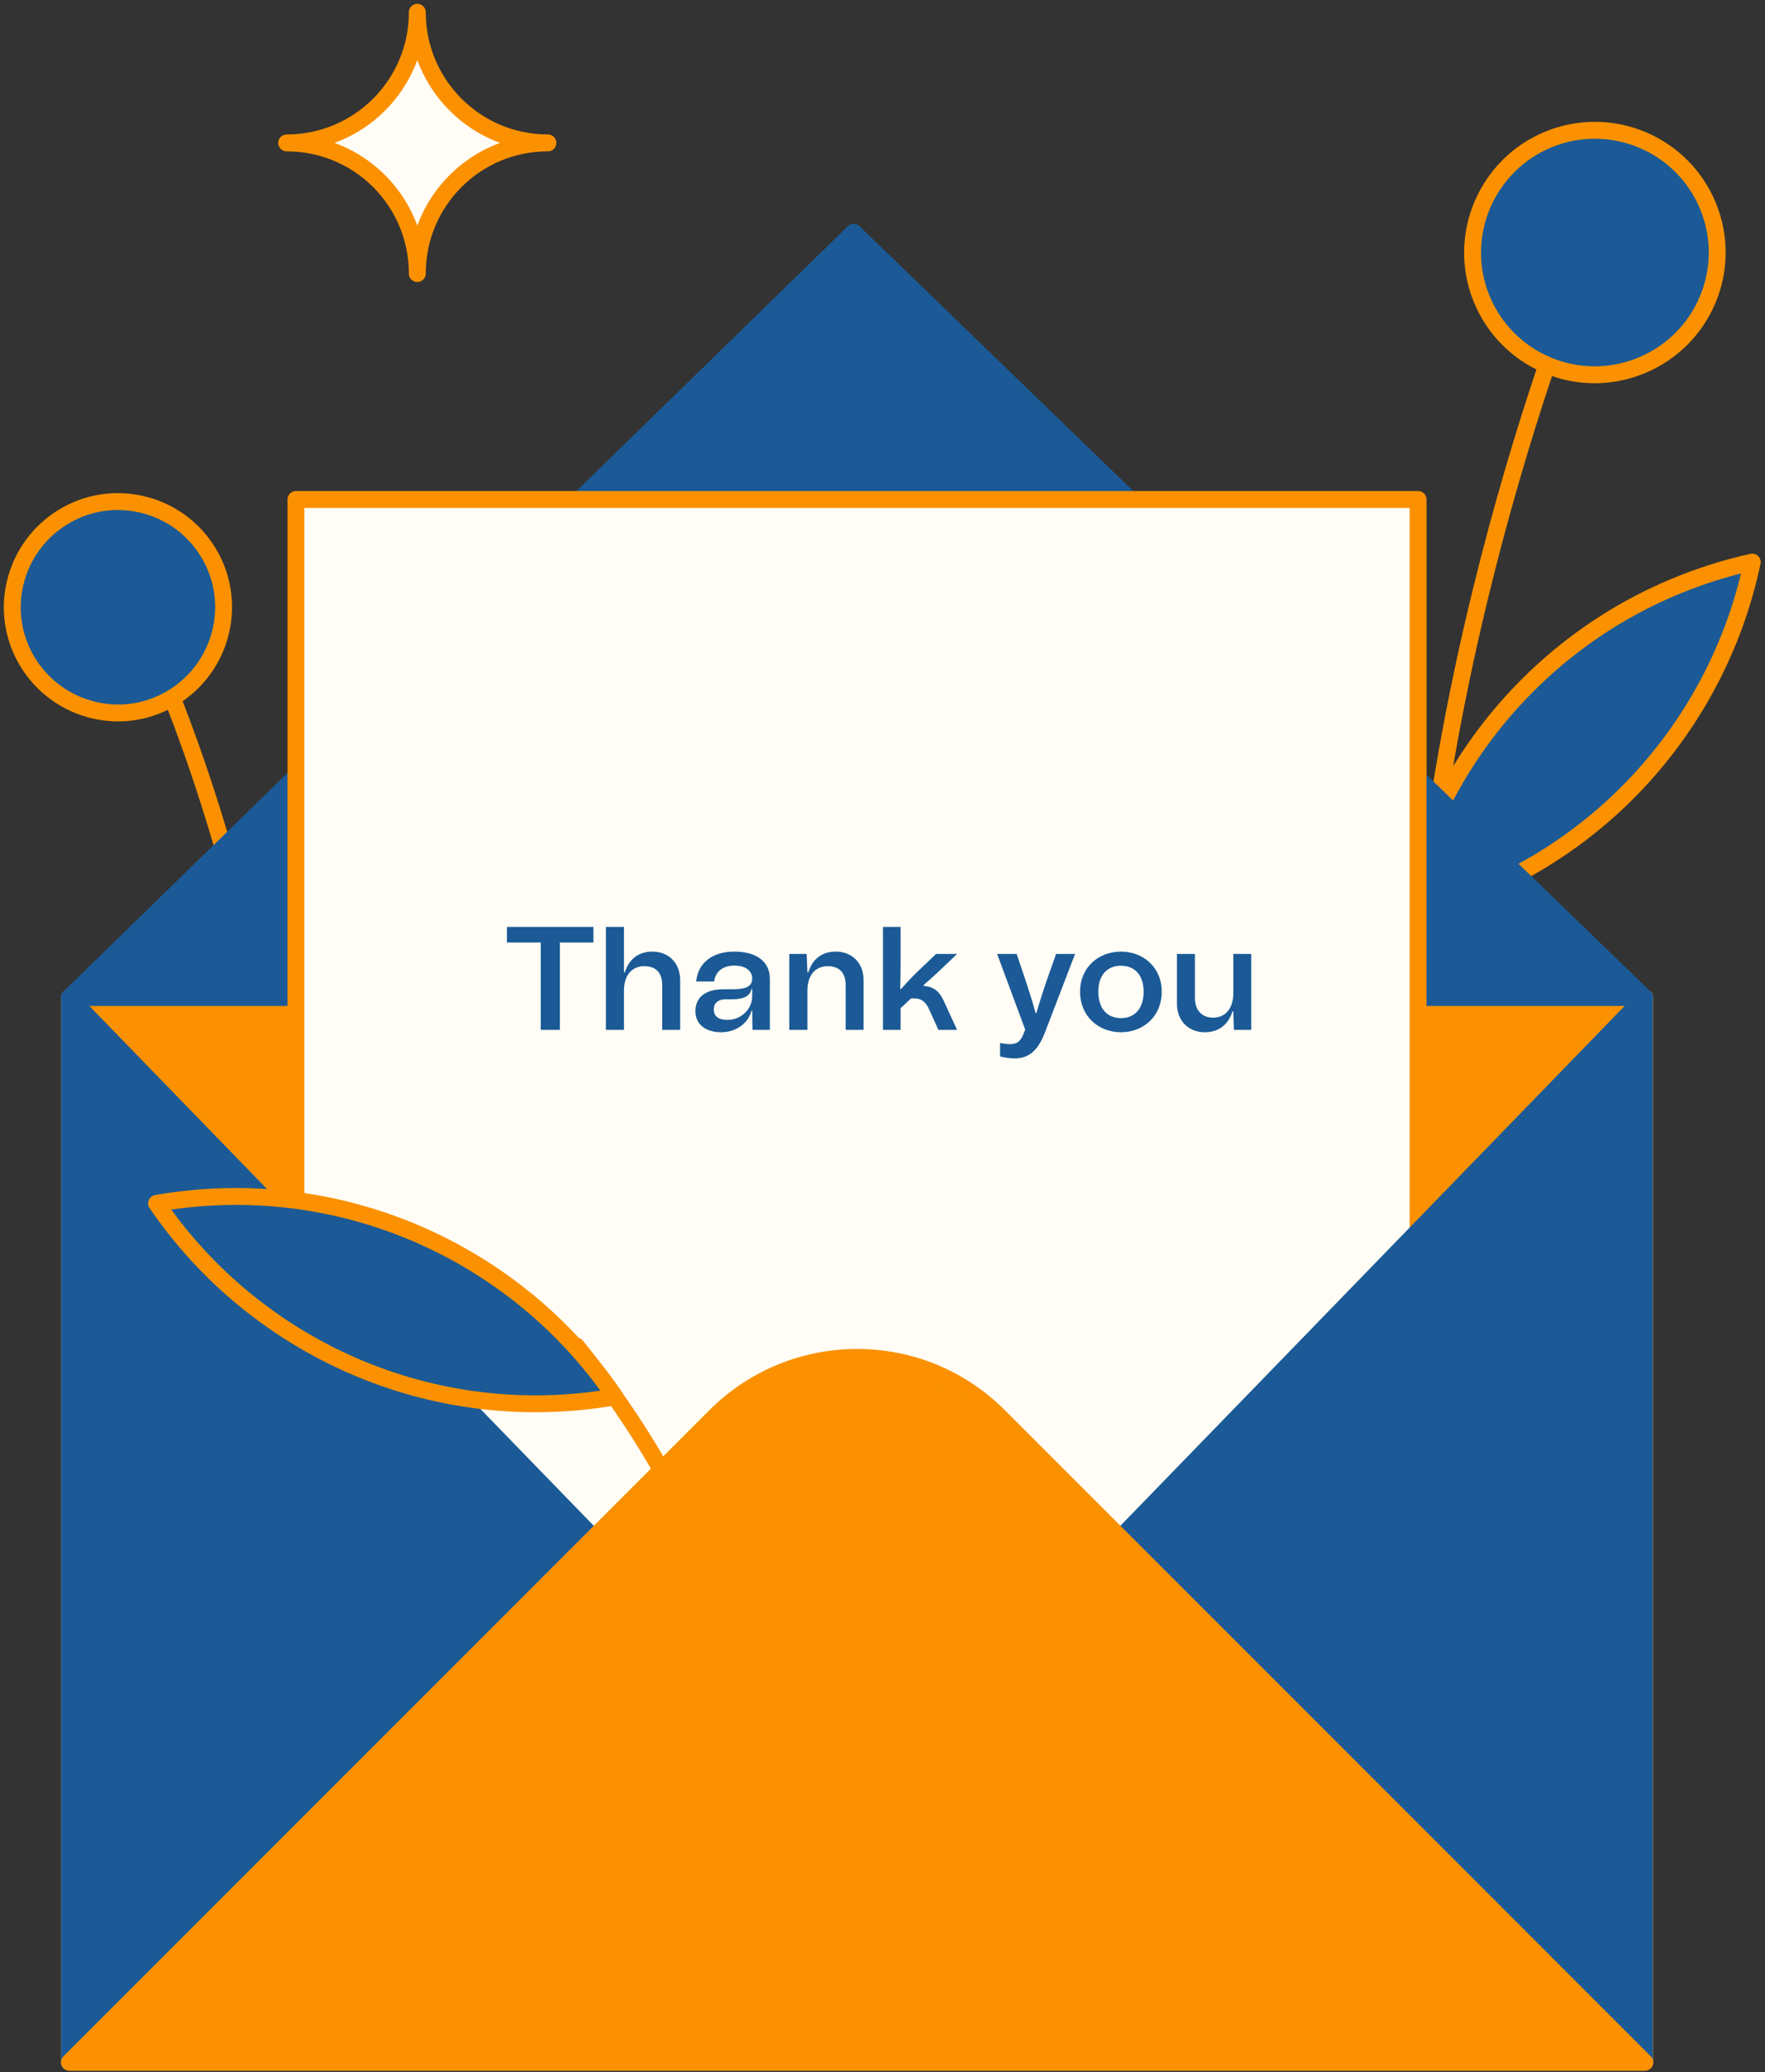 <svg width="144" height="169" viewBox="0 0 144 169" fill="none" xmlns="http://www.w3.org/2000/svg">
<rect x="0" y="0" width="144" height="169" fill="#333333" stroke="none"/>
<path d="M142.958 45.846C128.131 49.153 117.347 60.801 114.426 74.727C129.252 71.42 140.037 59.772 142.958 45.846Z" fill="#1B5A96" stroke="#FB9100" stroke-width="1.378" stroke-linecap="round" stroke-linejoin="round"/>
<path d="M128.701 22.899C128.701 22.899 113.709 59.846 115.638 95.212" stroke="#FB9100" stroke-width="1.378" stroke-linecap="round" stroke-linejoin="round"/>
<path d="M126.846 11.178C132.046 9.378 137.723 12.115 139.542 17.314C141.36 22.514 138.605 28.191 133.387 30.01C128.169 31.828 122.511 29.073 120.692 23.873C118.891 18.674 121.647 12.997 126.846 11.178Z" fill="#1B5A96" stroke="#FB9100" stroke-width="1.378" stroke-linecap="round" stroke-linejoin="round"/>
<path d="M9.961 48.087C9.961 48.087 25.081 72.871 27.708 132.655" stroke="#FB9100" stroke-width="1.378" stroke-linecap="round" stroke-linejoin="round"/>
<path d="M11.597 41.143C16.227 42.227 19.111 46.875 18.009 51.505C16.906 56.135 12.277 59.019 7.647 57.917C3.017 56.815 0.133 52.185 1.235 47.555C2.337 42.925 6.967 40.041 11.597 41.143Z" fill="#1B5A96" stroke="#FB9100" stroke-width="1.378" stroke-linecap="round" stroke-linejoin="round"/>
<path d="M134.194 81.36H5.662V168.205H134.194V81.36Z" fill="#FB9100" stroke="#FB9100" stroke-width="1.378" stroke-linecap="round" stroke-linejoin="round"/>
<path d="M5.662 81.36H134.176L69.652 18.95L5.662 81.36Z" fill="#1B5A96" stroke="#1B5A96" stroke-width="1.378" stroke-linecap="round" stroke-linejoin="round"/>
<path d="M115.694 104.123L69.836 149.686L24.145 102.414V40.739H115.694V104.123Z" fill="#FFFDF6" stroke="#FB9100" stroke-width="1.378" stroke-linecap="round" stroke-linejoin="round"/>
<path d="M134.176 168.205H5.662V81.36L69.928 147.573L134.176 81.36V168.205Z" fill="#1B5A96" stroke="#1B5A96" stroke-width="1.378" stroke-linecap="round" stroke-linejoin="round"/>
<path d="M47.02 109.781C57.492 122.697 60.707 134.749 63.995 146.434" stroke="#FB9100" stroke-width="1.378" stroke-linecap="round" stroke-linejoin="round"/>
<path d="M5.662 168.205H134.194L81.484 115.495C75.109 109.12 64.765 109.12 58.372 115.495L5.662 168.205Z" fill="#FB9100" stroke="#FB9100" stroke-width="1.378" stroke-linecap="round" stroke-linejoin="round"/>
<path d="M12.773 98.152C27.728 95.543 42.169 102.175 50.179 113.934C35.224 116.542 20.802 109.91 12.773 98.152Z" fill="#1B5A96" stroke="#FB9100" stroke-width="1.378" stroke-linecap="round" stroke-linejoin="round"/>
<path d="M23.391 11.656C29.288 11.656 34.047 16.414 34.047 22.312C34.047 16.414 38.805 11.656 44.702 11.656C38.805 11.656 34.047 6.879 34.047 1C34.047 6.897 29.27 11.656 23.391 11.656Z" fill="#FFFDF6" stroke="#FB9100" stroke-width="1.378" stroke-linecap="round" stroke-linejoin="round"/>
<path d="M41.359 76.872H44.119V84H45.679V76.872H48.415V75.6H41.359V76.872ZM49.432 84H50.908V80.784C50.908 79.572 51.544 78.804 52.552 78.804C53.536 78.804 54.028 79.356 54.028 80.364V84H55.492V79.956C55.492 78.48 54.496 77.616 53.224 77.616C52.108 77.616 51.316 78.216 50.98 79.308H50.908V75.6H49.432V84ZM58.825 84.192C60.073 84.192 61.045 83.46 61.309 82.44H61.369L61.393 84H62.809V79.836C62.809 78.432 61.729 77.616 59.917 77.616C58.117 77.616 56.953 78.528 56.797 80.052H58.261C58.381 79.212 59.005 78.756 59.905 78.756C61.009 78.756 61.369 79.332 61.369 79.8C61.369 80.436 60.901 80.688 59.773 80.688H59.017C57.517 80.688 56.737 81.372 56.737 82.476C56.737 83.592 57.625 84.192 58.825 84.192ZM58.237 82.344C58.237 81.816 58.585 81.504 59.221 81.504H59.737C60.697 81.504 61.189 81.24 61.309 80.664H61.369V81.276C61.369 82.224 60.553 83.184 59.341 83.184C58.597 83.184 58.237 82.872 58.237 82.344ZM64.397 84H65.873V80.784C65.873 79.572 66.509 78.804 67.517 78.804C68.501 78.804 68.993 79.356 68.993 80.364V84H70.457V79.956C70.457 78.48 69.461 77.616 68.189 77.616C67.073 77.616 66.281 78.216 65.945 79.308H65.873L65.813 77.808H64.397V84ZM72.037 84H73.478V82.236L74.329 81.432H74.606C75.206 81.432 75.553 81.756 75.817 82.356L76.561 84H78.085L77.005 81.648C76.669 80.916 76.225 80.472 75.362 80.412L75.35 80.352C75.686 80.052 76.273 79.536 76.826 79.008L78.085 77.808H76.37L74.822 79.284C74.389 79.704 73.874 80.256 73.501 80.676L73.442 80.652C73.466 79.992 73.478 79.284 73.478 78.528V75.6H72.037V84ZM82.767 86.328C83.967 86.328 84.687 85.668 85.251 84.216L87.711 77.808H86.163L85.395 79.98C85.119 80.808 84.843 81.624 84.555 82.632H84.495C84.219 81.636 83.943 80.784 83.679 79.98L82.947 77.808H81.352L83.643 83.976L83.487 84.372C83.235 84.972 82.959 85.164 82.359 85.164C82.143 85.164 81.892 85.128 81.592 85.068V86.172C82.023 86.268 82.419 86.328 82.767 86.328ZM91.456 84.192C93.268 84.192 94.78 82.92 94.78 80.88C94.78 78.888 93.268 77.616 91.456 77.616C89.644 77.616 88.12 78.888 88.12 80.88C88.12 82.92 89.644 84.192 91.456 84.192ZM89.608 80.88C89.608 79.524 90.34 78.768 91.456 78.768C92.572 78.768 93.304 79.524 93.304 80.88C93.304 82.272 92.572 83.04 91.456 83.04C90.34 83.04 89.608 82.272 89.608 80.88ZM98.293 84.192C99.409 84.192 100.213 83.592 100.549 82.5H100.621L100.669 84H102.085V77.808H100.621V81.024C100.621 82.236 99.985 83.004 98.977 83.004C98.053 83.004 97.489 82.392 97.489 81.396V77.808H96.025V81.852C96.025 83.328 97.021 84.192 98.293 84.192Z" fill="#1B5A96"/>
</svg>
